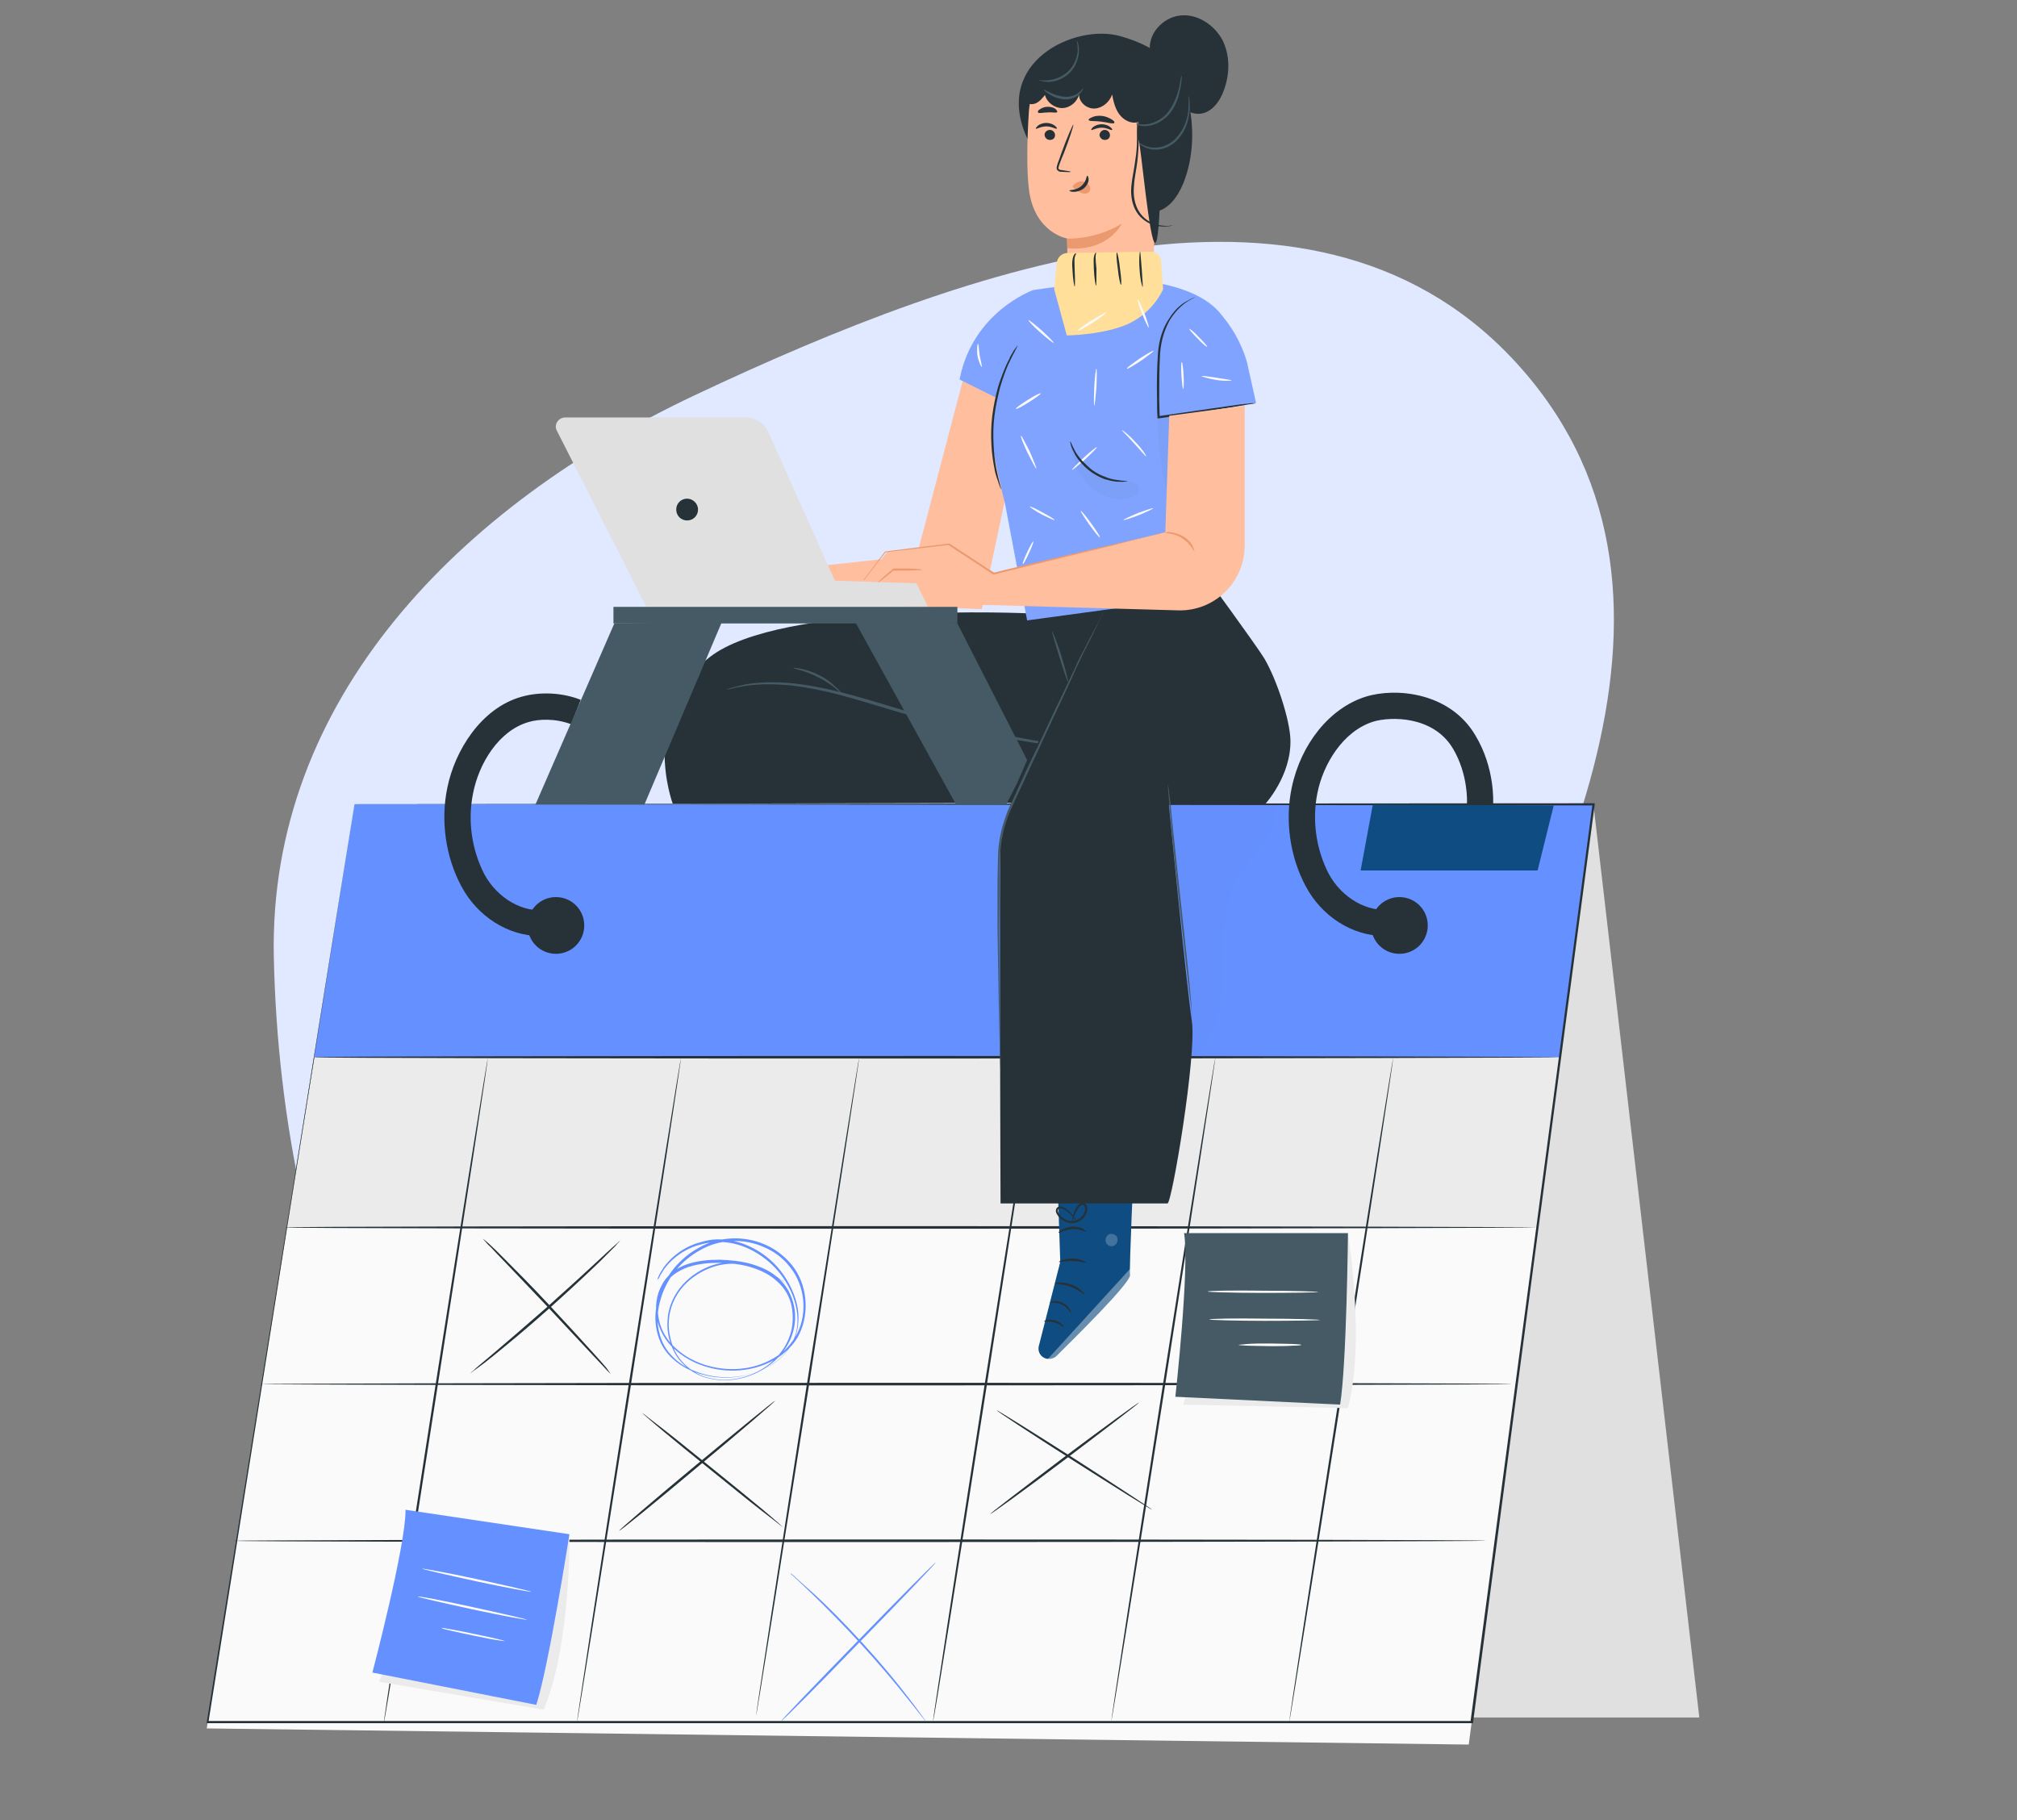 <svg width="400" height="361" viewBox="0 0 400 361" fill="none" xmlns="http://www.w3.org/2000/svg">
<rect x="0" y="0" width="400" height="361" fill="#808080" stroke="none"/>
<g clip-path="url(#clip0)">
<path fill-rule="evenodd" clip-rule="evenodd" d="M301.804 73.186C341.936 118.902 307.847 184.145 276.653 236.45C244.964 289.585 203.979 351.358 143.466 338.681C80.867 325.567 55.681 253.816 54.303 189.869C53.198 138.561 91.408 100.244 137.858 78.345C192.556 52.558 261.954 27.793 301.804 73.186Z" fill="#E0E9FF"/>
<g clip-path="url(#clip1)">
<path d="M291.961 340.633H337.001L315.994 159.482L291.961 340.633Z" fill="#E0E0E0"/>
<path d="M70.306 159.482L41 342.797L291.269 345.999L315.993 159.482H70.306Z" fill="#FAFAFA"/>
<path d="M304.841 243.436H56.906L62.266 209.682H309.336L304.841 243.436Z" fill="#EBEBEB"/>
<path d="M304.841 243.436H56.906L62.266 209.682H309.336L304.841 243.436ZM56.906 243.436H304.841L309.336 209.682H62.352L56.906 243.436Z" fill="#263238"/>
<path d="M70.305 159.482L62.266 209.682H309.336L315.992 159.482H70.305Z" fill="#6590FF"/>
<path d="M70.306 159.482C72.121 159.482 170.414 159.395 315.993 159.309H316.252V159.568C308.991 214.182 300.778 276.152 292.133 341.584V341.757H291.96C291.096 341.757 290.145 341.757 289.107 341.757C196.694 341.757 111.11 341.757 41.259 341.757H41V341.584C58.808 231.232 70.047 160.953 70.306 159.482C70.047 160.953 58.895 231.319 41.346 341.498L41.173 341.325C110.937 341.325 196.607 341.325 289.021 341.325C289.972 341.325 290.923 341.325 291.874 341.325L291.615 341.498C300.346 276.065 308.558 214.095 315.82 159.482L315.993 159.741C170.414 159.568 72.121 159.482 70.306 159.482Z" fill="#263238"/>
<path d="M309.336 209.682C309.336 209.768 254.009 209.941 185.801 209.941C117.593 209.941 62.266 209.855 62.266 209.682C62.266 209.508 117.593 209.422 185.801 209.422C254.009 209.422 309.336 209.595 309.336 209.682Z" fill="#263238"/>
<path d="M304.842 243.435C304.842 243.522 249.256 243.695 180.615 243.695C111.975 243.695 56.389 243.609 56.389 243.435C56.389 243.262 111.975 243.176 180.615 243.176C249.256 243.176 304.842 243.349 304.842 243.435Z" fill="#263238"/>
<path d="M299.826 274.508C299.826 274.594 244.24 274.767 175.6 274.767C106.959 274.767 51.373 274.594 51.373 274.508C51.373 274.421 106.959 274.248 175.6 274.248C244.153 274.248 299.826 274.335 299.826 274.508Z" fill="#263238"/>
<path d="M294.727 305.58C294.727 305.667 239.14 305.84 170.5 305.84C101.86 305.84 46.273 305.753 46.273 305.58C46.273 305.493 101.86 305.32 170.5 305.32C239.14 305.32 294.727 305.407 294.727 305.58Z" fill="#263238"/>
<path d="M76.099 341.757C76.012 341.757 80.508 312.157 86.213 275.719C91.919 239.282 96.674 209.681 96.76 209.768C96.847 209.768 92.351 239.368 86.646 275.806C81.026 312.157 76.272 341.757 76.099 341.757Z" fill="#263238"/>
<path d="M114.396 341.757C114.309 341.757 118.805 312.157 124.51 275.719C130.216 239.282 134.971 209.681 135.057 209.768C135.143 209.768 130.648 239.368 124.942 275.806C119.237 312.157 114.482 341.757 114.396 341.757Z" fill="#263238"/>
<path d="M149.925 340.372C149.839 340.372 154.334 311.031 159.953 274.939C165.659 238.848 170.327 209.594 170.413 209.594C170.5 209.594 166.004 238.848 160.385 275.026C154.68 311.204 150.012 340.458 149.925 340.372Z" fill="#263238"/>
<path d="M185.023 341.41C184.936 341.41 189.432 311.897 195.137 275.459C200.843 239.107 205.597 209.594 205.684 209.594C205.77 209.594 201.275 239.108 195.569 275.545C189.864 311.983 185.196 341.497 185.023 341.41Z" fill="#263238"/>
<path d="M220.38 341.41C220.294 341.41 224.789 311.897 230.495 275.459C236.2 239.107 240.955 209.594 241.041 209.594C241.128 209.594 236.632 239.108 230.927 275.545C225.221 311.983 220.467 341.497 220.38 341.41Z" fill="#263238"/>
<path d="M255.652 341.671C255.565 341.671 260.061 312.071 265.766 275.633C271.472 239.195 276.226 209.682 276.313 209.682C276.399 209.682 271.904 239.282 266.198 275.72C260.493 312.158 255.738 341.671 255.652 341.671Z" fill="#263238"/>
<g opacity="0.2">
<g opacity="0.2">
<path opacity="0.2" d="M233.436 212.019C237.672 210.115 240.351 205.7 241.475 201.2C242.599 196.699 242.426 191.939 242.599 187.265C242.772 182.591 243.291 177.831 245.711 173.763C247.094 171.426 249.083 169.436 250.639 167.185C252.195 164.935 253.319 162.165 252.8 159.482L226.174 159.656L233.436 212.019Z" fill="black"/>
</g>
</g>
<path d="M123.039 245.947C123.039 245.947 122.953 246.034 122.78 246.293C122.52 246.553 122.261 246.813 122.002 247.159C121.31 247.851 120.273 248.89 118.976 250.188C116.383 252.698 112.752 256.074 108.689 259.709C104.626 263.344 100.735 266.546 97.969 268.797C96.586 269.922 95.462 270.787 94.597 271.393C94.252 271.653 93.906 271.912 93.647 272.086C93.474 272.259 93.301 272.345 93.301 272.345C93.301 272.345 93.387 272.259 93.56 272.086C93.82 271.912 94.079 271.653 94.425 271.307C95.289 270.614 96.326 269.662 97.71 268.537C100.476 266.2 104.193 262.998 108.343 259.363C112.406 255.727 116.123 252.352 118.717 249.929C120.013 248.717 121.051 247.765 121.829 247.072C122.175 246.726 122.434 246.553 122.693 246.293C122.953 246.034 123.039 245.947 123.039 245.947Z" fill="#263238"/>
<path d="M121.138 272.518C121.138 272.518 120.706 272.172 120.101 271.48C119.409 270.701 118.458 269.749 117.421 268.623C115.087 266.113 111.974 262.825 108.517 259.103C105.059 255.468 101.86 252.092 99.526 249.669C98.402 248.544 97.538 247.505 96.76 246.813C96.154 246.12 95.809 245.774 95.809 245.688C95.809 245.688 96.241 246.034 96.932 246.64C97.624 247.245 98.575 248.197 99.785 249.409C102.119 251.746 105.404 255.035 108.862 258.757C112.32 262.478 115.432 265.854 117.68 268.364C118.804 269.575 119.668 270.614 120.274 271.306C120.792 272.085 121.138 272.518 121.138 272.518Z" fill="#263238"/>
<path d="M130.3 253.908C130.3 253.908 130.387 253.649 130.56 253.216C130.733 252.783 131.078 252.177 131.597 251.398C132.635 249.927 134.623 247.85 137.994 246.638C138.859 246.378 139.723 246.119 140.674 245.946C141.625 245.773 142.663 245.773 143.786 245.859C145.948 246.032 148.195 246.811 150.357 248.109C152.518 249.408 154.506 251.312 155.976 253.735C157.445 256.159 158.569 259.101 158.31 262.304C158.223 263.862 157.705 265.506 156.84 266.891C155.976 268.276 154.765 269.574 153.296 270.526C150.357 272.43 146.726 273.382 143.008 273.209C141.107 273.123 139.291 272.69 137.476 271.997C135.66 271.305 134.018 270.18 132.635 268.708C131.943 267.93 131.424 267.151 130.992 266.199C130.56 265.246 130.3 264.294 130.128 263.256C129.782 261.179 130.041 259.101 130.646 257.111C131.857 253.129 134.796 249.494 138.686 247.417C142.49 245.253 147.504 244.994 151.653 246.811C153.728 247.677 155.63 249.148 157.1 250.966C158.569 252.783 159.434 255.12 159.693 257.457C159.952 259.794 159.607 262.304 158.569 264.468C158.05 265.593 157.359 266.545 156.494 267.41C155.63 268.276 154.679 269.055 153.642 269.661C149.406 272.084 144.219 272.43 139.723 270.959C137.476 270.266 135.401 269.055 133.672 267.497C131.943 265.939 130.733 263.775 130.3 261.525C129.868 259.274 130.128 256.851 131.251 254.86C131.77 253.822 132.548 252.956 133.413 252.264C134.277 251.571 135.314 251.052 136.352 250.706C138.427 250.014 140.674 249.84 142.749 249.84C144.91 249.927 146.985 250.1 149.06 250.706C151.048 251.312 153.036 252.177 154.506 253.649C156.062 255.034 157.013 256.938 157.445 258.928C157.878 260.919 157.705 262.91 157.1 264.727C156.494 266.545 155.371 268.189 154.074 269.487C151.394 272.084 147.85 273.555 144.392 273.728C142.663 273.815 140.934 273.555 139.378 273.036C137.821 272.43 136.438 271.565 135.314 270.353C134.191 269.228 133.413 267.756 132.98 266.372C132.462 264.9 132.289 263.429 132.375 262.044C132.462 259.188 133.758 256.591 135.401 254.774C137.13 252.87 139.205 251.658 141.193 250.966C143.268 250.273 145.256 250.187 146.985 250.446C150.529 250.879 152.95 252.35 154.42 253.476C155.198 253.995 155.716 254.514 156.062 254.86C156.408 255.207 156.581 255.38 156.581 255.38C156.581 255.38 156.408 255.207 156.062 254.86C155.716 254.514 155.198 254.081 154.42 253.562C152.95 252.524 150.529 251.052 146.985 250.706C145.256 250.533 143.268 250.619 141.279 251.312C139.291 252.004 137.216 253.216 135.574 255.034C133.931 256.851 132.721 259.361 132.635 262.217C132.548 263.602 132.807 265.073 133.24 266.458C133.672 267.843 134.45 269.228 135.574 270.353C136.611 271.478 137.994 272.344 139.464 272.949C141.02 273.469 142.663 273.728 144.305 273.642C147.677 273.469 151.135 272.084 153.728 269.487C155.025 268.189 156.062 266.631 156.667 264.814C157.272 262.996 157.359 261.092 157.013 259.188C156.667 257.284 155.63 255.466 154.16 254.168C152.691 252.783 150.875 251.918 148.887 251.312C146.899 250.706 144.824 250.533 142.749 250.446C140.674 250.446 138.513 250.619 136.438 251.312C134.45 252.004 132.548 253.302 131.511 255.207C130.473 257.111 130.214 259.448 130.646 261.611C131.078 263.775 132.202 265.766 133.931 267.324C135.574 268.882 137.649 270.007 139.81 270.699C144.219 272.084 149.233 271.824 153.382 269.401C154.42 268.795 155.371 268.103 156.149 267.237C156.927 266.372 157.618 265.42 158.137 264.381C159.174 262.304 159.52 259.88 159.261 257.63C159.001 255.38 158.137 253.129 156.754 251.398C155.371 249.581 153.555 248.196 151.48 247.33C147.417 245.513 142.576 245.773 138.859 247.936C135.055 250.014 132.289 253.476 131.078 257.457C130.473 259.448 130.214 261.438 130.56 263.429C130.733 264.381 130.992 265.333 131.424 266.285C131.857 267.151 132.375 268.016 133.067 268.708C134.364 270.18 136.006 271.218 137.735 271.911C139.464 272.603 141.366 273.036 143.181 273.123C146.812 273.296 150.443 272.43 153.209 270.526C156.062 268.708 157.964 265.679 158.137 262.563C158.31 259.448 157.272 256.505 155.803 254.168C154.333 251.745 152.345 249.927 150.27 248.629C148.195 247.33 145.948 246.552 143.786 246.378C142.749 246.292 141.712 246.292 140.761 246.465C139.81 246.552 138.945 246.811 138.081 247.071C134.796 248.196 132.721 250.273 131.684 251.745C131.165 252.524 130.819 253.129 130.646 253.562C130.473 253.649 130.3 253.908 130.3 253.908Z" fill="#6590FF"/>
<path d="M153.729 277.798C153.815 277.884 146.986 283.77 138.427 290.867C129.869 298.051 122.867 303.763 122.78 303.59C122.694 303.503 129.523 297.618 138.082 290.521C146.64 283.424 153.642 277.711 153.729 277.798Z" fill="#263238"/>
<path d="M155.284 302.897C155.284 302.897 154.852 302.637 154.16 302.031C153.382 301.426 152.345 300.647 151.135 299.695C148.541 297.704 145.083 294.848 141.193 291.732C137.303 288.616 133.845 285.76 131.338 283.683C130.128 282.644 129.177 281.865 128.399 281.173C127.707 280.567 127.361 280.221 127.361 280.221C127.361 280.221 127.794 280.48 128.485 281.086C129.263 281.692 130.301 282.471 131.511 283.423C134.104 285.414 137.562 288.27 141.452 291.386C145.343 294.502 148.801 297.358 151.308 299.435C152.518 300.474 153.469 301.253 154.247 301.945C154.852 302.551 155.284 302.897 155.284 302.897Z" fill="#263238"/>
<path d="M225.914 278.144C226 278.23 219.43 283.25 211.304 289.395C203.178 295.54 196.435 300.387 196.348 300.301C196.262 300.214 202.832 295.194 210.958 289.049C219.171 282.904 225.827 278.057 225.914 278.144Z" fill="#263238"/>
<path d="M228.507 299.434C228.421 299.521 221.505 295.193 212.947 289.74C204.388 284.288 197.559 279.787 197.645 279.7C197.732 279.614 204.648 283.941 213.206 289.394C221.678 294.847 228.507 299.348 228.507 299.434Z" fill="#263238"/>
<path d="M154.852 341.412C154.766 341.326 161.595 334.142 170.067 325.487C178.539 316.745 185.542 309.735 185.628 309.821C185.715 309.908 178.885 317.091 170.413 325.746C161.941 334.575 154.939 341.499 154.852 341.412Z" fill="#6590FF"/>
<path d="M183.639 341.412C183.639 341.412 183.553 341.325 183.38 341.152C183.207 340.892 182.948 340.633 182.688 340.286C181.997 339.421 181.132 338.296 180.009 336.911C177.761 334.055 174.562 330.247 170.845 326.179C167.128 322.111 163.583 318.562 160.99 316.052C159.693 314.841 158.656 313.802 157.878 313.11C157.532 312.763 157.273 312.504 157.013 312.331C156.84 312.157 156.754 312.071 156.754 311.984C156.754 311.984 156.84 312.071 157.1 312.244C157.359 312.417 157.618 312.677 157.964 313.023C158.742 313.715 159.78 314.667 161.163 315.879C163.843 318.303 167.387 321.851 171.104 325.919C174.822 329.987 178.02 333.882 180.181 336.738C181.305 338.209 182.17 339.334 182.775 340.2C183.034 340.546 183.294 340.892 183.466 341.152C183.639 341.325 183.639 341.412 183.639 341.412Z" fill="#6590FF"/>
<path d="M112.925 305.061C112.925 305.061 113.184 326.353 107.824 339.076L75.147 333.536C75.147 333.536 85.002 313.37 82.322 302.205L112.925 305.061Z" fill="#EBEBEB"/>
<path d="M112.924 304.282C112.924 304.282 108.861 330.334 106.354 338.124L73.85 331.719C73.85 331.719 80.506 306.446 80.42 299.436L112.924 304.282Z" fill="#6590FF"/>
<path d="M83.705 311.119C83.705 311.206 88.546 312.331 94.511 313.629C100.563 314.927 105.404 315.793 105.404 315.706C105.404 315.62 100.563 314.495 94.598 313.196C88.633 311.898 83.705 311.033 83.705 311.119Z" fill="white"/>
<path d="M82.84 316.659C82.84 316.746 87.681 317.871 93.646 319.169C99.697 320.467 104.538 321.333 104.538 321.246C104.538 321.16 99.697 320.035 93.732 318.736C87.767 317.438 82.926 316.486 82.84 316.659Z" fill="white"/>
<path d="M87.596 322.89C87.596 322.977 88.287 323.15 89.411 323.41C90.535 323.669 92.091 324.015 93.82 324.362C95.549 324.708 97.105 325.054 98.229 325.227C99.353 325.4 100.044 325.487 100.044 325.487C100.044 325.4 99.353 325.227 98.229 324.967C97.105 324.708 95.549 324.362 93.82 324.015C92.091 323.669 90.535 323.323 89.411 323.15C88.374 322.977 87.682 322.804 87.596 322.89Z" fill="white"/>
<path d="M267.409 245.342C267.409 245.342 270.78 266.027 267.322 279.27L234.645 278.577C234.645 278.577 241.301 257.459 237.065 246.9L267.409 245.342Z" fill="#EBEBEB"/>
<path d="M267.322 244.562C267.322 244.562 267.062 270.614 265.765 278.577L233.088 277.019C233.088 277.019 235.941 251.4 234.817 244.562H267.322Z" fill="#455A64"/>
<path d="M239.484 256.16C239.484 256.247 244.412 256.42 250.463 256.42C256.515 256.42 261.442 256.333 261.442 256.247C261.442 256.16 256.515 255.987 250.463 255.987C244.412 255.901 239.484 255.987 239.484 256.16Z" fill="white"/>
<path d="M239.83 261.699C239.83 261.786 244.758 261.959 250.809 261.959C256.86 261.959 261.788 261.872 261.788 261.786C261.788 261.699 256.86 261.526 250.809 261.526C244.758 261.44 239.83 261.526 239.83 261.699Z" fill="white"/>
<path d="M245.623 266.719C245.623 266.805 246.315 266.805 247.438 266.892C248.562 266.892 250.118 266.978 251.847 266.978C253.576 266.978 255.132 266.978 256.256 266.892C257.38 266.892 258.072 266.805 258.072 266.719C258.072 266.632 257.38 266.632 256.256 266.546C255.132 266.546 253.576 266.459 251.847 266.459C250.118 266.459 248.562 266.459 247.438 266.546C246.401 266.632 245.623 266.719 245.623 266.719Z" fill="white"/>
<path d="M274.412 185.621C268.274 185.621 262.136 181.813 258.938 175.754C255.826 169.955 254.788 162.771 256.171 156.194C257.987 147.539 263.692 140.441 270.781 138.191C276.833 136.287 287.552 137.326 292.566 145.808C296.543 152.385 296.111 159.223 296.111 159.483C296.024 160.954 294.814 161.992 293.344 161.906C291.961 161.819 290.837 160.608 290.924 159.136C290.924 159.05 291.183 153.597 288.157 148.491C284.267 141.913 275.709 142.086 272.337 143.124C266.286 145.029 262.396 151.606 261.272 157.232C260.148 162.685 261.013 168.484 263.52 173.331C266.113 178.091 271.213 181.034 275.795 180.341C277.178 180.082 278.562 181.12 278.735 182.505C278.994 183.89 277.956 185.275 276.573 185.448C275.882 185.534 275.104 185.621 274.412 185.621Z" fill="#263238"/>
<path d="M106.961 185.62C100.823 185.62 94.685 181.812 91.487 175.753C88.374 169.954 87.337 162.771 88.72 156.193C90.19 148.923 95.377 140.441 103.417 138.19C107.047 137.152 111.456 137.325 115.174 138.796L113.272 143.643C110.073 142.431 106.788 142.604 104.8 143.21C98.835 144.941 94.945 151.519 93.821 157.318C92.697 162.771 93.561 168.57 96.068 173.416C98.662 178.177 103.762 181.119 108.344 180.427L109.122 185.534C108.431 185.534 107.652 185.62 106.961 185.62Z" fill="#263238"/>
<path d="M272.251 159.568L269.83 172.638H304.928L308.127 159.741L272.251 159.568Z" fill="#0F4C81"/>
<path d="M115.865 183.544C115.865 186.66 113.358 189.17 110.246 189.17C107.134 189.17 104.627 186.66 104.627 183.544C104.627 180.428 107.134 177.918 110.246 177.918C113.358 177.918 115.865 180.428 115.865 183.544Z" fill="#263238"/>
<path d="M283.143 183.544C283.143 186.66 280.636 189.17 277.523 189.17C274.411 189.17 271.904 186.66 271.904 183.544C271.904 180.428 274.411 177.918 277.523 177.918C280.636 177.918 283.143 180.428 283.143 183.544Z" fill="#263238"/>
<path d="M190.988 75.269L181.824 110.149L150.098 113.611V119.237L194.705 120.795L203.004 81.674L190.988 75.269Z" fill="#FFBE9D"/>
<path d="M204.388 121.661C204.388 121.661 154.853 119.324 140.761 130.316C126.67 141.394 133.413 159.397 133.413 159.397L213.119 159.224L220.121 118.805L204.388 121.661Z" fill="#263238"/>
<path d="M212.772 148.404C212.772 148.404 212.513 148.404 212.081 148.318C211.649 148.231 210.957 148.231 210.093 148.058C208.364 147.798 205.77 147.452 202.658 146.933C196.434 145.894 187.789 144.077 178.452 141.307C173.784 139.922 169.375 138.537 165.312 137.499C161.249 136.547 157.532 135.854 154.333 135.768C151.135 135.595 148.628 135.854 146.899 136.2C146.034 136.287 145.343 136.547 144.91 136.633C144.478 136.72 144.219 136.806 144.219 136.72C144.219 136.72 144.478 136.633 144.91 136.46C145.343 136.374 146.034 136.114 146.899 135.941C148.628 135.508 151.221 135.248 154.42 135.335C157.618 135.421 161.336 136.027 165.485 136.979C169.548 137.931 173.957 139.316 178.625 140.701C187.875 143.471 196.52 145.288 202.744 146.413C205.857 147.019 208.364 147.365 210.179 147.625C211.044 147.798 211.735 147.885 212.167 147.971C212.513 148.318 212.772 148.404 212.772 148.404Z" fill="#455A64"/>
<path d="M166.782 137.413C166.696 137.499 165.053 135.682 162.373 134.383C159.78 132.999 157.359 132.652 157.359 132.479C157.359 132.393 157.965 132.479 158.915 132.652C159.866 132.825 161.163 133.258 162.546 133.951C163.929 134.643 164.967 135.509 165.658 136.201C166.436 136.807 166.782 137.326 166.782 137.413Z" fill="#455A64"/>
<path d="M209.574 229.416L210.266 250.275L206.03 266.892C205.684 268.104 206.462 269.316 207.672 269.489C208.364 269.576 209.055 269.402 209.574 268.883C212.686 265.767 224.27 254.429 224.098 252.871C223.925 251.14 224.876 230.801 224.876 230.801L209.574 229.416Z" fill="#0F4C81"/>
<g opacity="0.6">
<path opacity="0.6" d="M207.758 269.575L224.183 251.572V252.438C224.183 253.217 223.924 253.909 223.405 254.515C222.108 256.073 218.391 260.314 209.66 268.969C209.141 269.488 208.449 269.661 207.758 269.575Z" fill="white"/>
</g>
<g opacity="0.6">
<g opacity="0.6">
<path opacity="0.6" d="M219.776 244.909C219.257 245.255 219.084 246.034 219.43 246.64C219.776 247.16 220.554 247.333 221.072 246.987C221.591 246.64 221.85 245.688 221.418 245.169C220.986 244.65 220.035 244.563 219.603 244.996" fill="white"/>
</g>
</g>
<path d="M212.427 260.401C212.341 260.488 211.822 259.363 210.612 258.757C209.402 258.151 208.278 258.411 208.191 258.324C208.191 258.238 208.451 258.151 208.883 258.064C209.402 257.978 210.093 258.064 210.785 258.411C211.476 258.757 211.995 259.276 212.168 259.709C212.427 260.055 212.427 260.401 212.427 260.401Z" fill="#263238"/>
<path d="M210.958 263.171C210.871 263.257 210.18 262.565 209.142 262.305C208.105 261.959 207.154 262.219 207.068 262.046C206.981 261.959 208.018 261.526 209.229 261.873C210.439 262.219 211.044 263.171 210.958 263.171Z" fill="#263238"/>
<path d="M215.107 256.767C215.021 256.854 213.983 255.815 212.341 255.209C210.698 254.603 209.229 254.69 209.229 254.517C209.229 254.43 210.698 254.084 212.514 254.776C214.329 255.469 215.28 256.767 215.107 256.767Z" fill="#263238"/>
<path d="M215.453 250.447C215.366 250.534 214.242 250.101 212.773 250.101C211.303 250.015 210.093 250.448 210.006 250.274C209.92 250.188 211.13 249.582 212.773 249.582C214.415 249.669 215.539 250.361 215.453 250.447Z" fill="#263238"/>
<path d="M215.453 244.302C215.366 244.389 214.242 243.696 212.686 243.783C211.13 243.87 210.006 244.648 209.92 244.475C209.92 244.389 210.093 244.129 210.612 243.87C211.044 243.61 211.822 243.35 212.686 243.264C213.551 243.264 214.329 243.437 214.761 243.696C215.193 244.043 215.453 244.302 215.453 244.302Z" fill="#263238"/>
<path d="M212.685 242.658C212.685 242.658 212.599 242.398 212.685 241.879C212.685 241.36 212.858 240.667 213.291 239.802C213.55 239.456 213.723 238.936 214.328 238.59C214.587 238.417 215.02 238.503 215.279 238.763C215.538 239.023 215.625 239.369 215.625 239.715C215.625 241.013 214.501 242.312 213.031 242.571C211.562 242.744 210.178 241.879 209.573 240.754C209.4 240.494 209.314 240.061 209.487 239.715C209.66 239.369 210.092 239.196 210.351 239.282C210.956 239.369 211.389 239.715 211.734 239.975C212.426 240.581 212.945 241.187 213.204 241.619C213.463 242.052 213.55 242.312 213.55 242.312C213.463 242.398 213.031 241.273 211.562 240.235C211.216 239.975 210.784 239.715 210.351 239.629C210.092 239.629 209.919 239.715 209.833 239.888C209.746 240.061 209.833 240.321 209.919 240.581C210.438 241.533 211.648 242.312 212.945 242.139C214.155 241.966 215.192 240.84 215.192 239.802C215.192 239.542 215.106 239.282 215.02 239.109C214.847 238.936 214.674 238.936 214.501 239.023C214.069 239.196 213.809 239.629 213.636 239.975C212.599 241.533 212.772 242.744 212.685 242.658Z" fill="#263238"/>
<path d="M220.12 118.804C220.12 118.804 198.681 159.31 198.422 166.407C198.163 173.418 198.422 238.677 198.422 238.677H231.532C232.396 238.677 237.324 209.336 236.373 202.585C235.335 195.834 231.791 159.483 231.791 159.483H250.896C250.896 159.483 256.083 153.857 255.91 146.76C255.824 142.865 253.23 134.816 250.723 130.575C249.081 127.892 238.621 113.611 238.621 113.611L220.12 118.804Z" fill="#263238"/>
<path d="M218.739 121.574C218.739 121.574 218.739 121.661 218.652 121.834C218.566 122.007 218.48 122.267 218.307 122.526C218.047 123.132 217.615 123.998 217.096 125.036C216.578 126.161 215.886 127.46 215.108 129.018C214.676 129.797 214.33 130.662 213.898 131.528C213.466 132.393 213.033 133.345 212.601 134.384C210.786 138.365 208.538 143.039 206.117 148.318C204.907 150.915 203.61 153.684 202.314 156.541C201.622 157.925 201.017 159.397 200.325 160.868C199.72 162.34 199.202 163.897 198.856 165.542C198.51 167.186 198.337 168.744 198.337 170.389C198.251 172.033 198.251 173.591 198.251 175.149C198.251 178.265 198.164 181.294 198.164 184.237C198.164 190.036 198.251 195.229 198.251 199.556C198.337 203.884 198.337 207.432 198.424 209.942C198.424 211.154 198.424 212.106 198.424 212.799C198.424 213.058 198.424 213.318 198.424 213.491C198.424 213.664 198.424 213.751 198.424 213.751C198.424 213.751 198.424 213.664 198.424 213.491C198.424 213.318 198.424 213.058 198.424 212.799C198.424 212.106 198.337 211.154 198.337 209.942C198.251 207.519 198.164 203.97 198.078 199.556C197.991 195.142 197.905 189.949 197.818 184.237C197.818 181.381 197.818 178.351 197.818 175.149C197.818 173.591 197.905 171.947 197.905 170.389C197.905 168.744 198.078 167.1 198.424 165.455C198.769 163.811 199.288 162.253 199.893 160.695C200.585 159.224 201.276 157.752 201.881 156.368C203.178 153.511 204.475 150.742 205.772 148.145C208.192 142.952 210.44 138.192 212.342 134.297C212.774 133.345 213.293 132.393 213.638 131.441C214.071 130.575 214.503 129.71 214.935 128.931C215.713 127.373 216.405 126.075 217.01 124.95C217.615 123.911 218.047 123.046 218.307 122.44C218.48 122.18 218.566 122.007 218.652 121.834C218.652 121.574 218.739 121.574 218.739 121.574Z" fill="#455A64"/>
<path d="M211.823 135.335C211.737 135.335 210.959 133.085 210.094 130.315C209.23 127.459 208.538 125.209 208.624 125.209C208.711 125.209 209.662 127.373 210.526 130.229C211.391 132.999 211.91 135.335 211.823 135.335Z" fill="#455A64"/>
<path d="M236.46 201.287C236.46 201.287 236.374 201.114 236.374 200.854C236.287 200.508 236.287 200.075 236.201 199.556C236.028 198.344 235.855 196.699 235.596 194.622C235.164 190.468 234.472 184.755 233.78 178.437C233.089 172.119 232.484 166.407 232.138 162.252C231.965 160.262 231.792 158.531 231.706 157.319C231.706 156.8 231.619 156.367 231.619 156.021C231.619 155.674 231.619 155.588 231.619 155.588C231.619 155.588 231.706 155.761 231.706 156.021C231.792 156.367 231.792 156.8 231.878 157.319C232.051 158.531 232.224 160.175 232.397 162.252C232.829 166.407 233.435 172.119 234.126 178.437C234.818 184.755 235.423 190.381 235.855 194.622C236.028 196.613 236.201 198.344 236.287 199.556C236.287 200.075 236.374 200.508 236.374 200.854C236.46 201.114 236.46 201.287 236.46 201.287Z" fill="#455A64"/>
<path d="M228.075 10.27C227.557 6.808 230.496 3.519 233.954 3.087C237.412 2.654 240.783 4.904 242.426 7.933C243.982 11.049 243.895 14.771 242.685 17.973C241.907 20.137 240.265 22.387 237.93 22.561C235.683 22.734 233.867 20.916 232.311 19.358" fill="#263238"/>
<path d="M203.697 27.408C196.781 12.262 213.206 4.645 222.11 7.155C230.496 9.492 234.127 13.733 235.51 19.359C236.893 24.985 236.807 31.043 234.645 36.409C233.522 39.092 231.62 41.776 228.767 42.035" fill="#263238"/>
<path d="M227.557 15.55C229.026 15.723 230.15 16.935 230.15 18.492L228.508 57.094C228.421 61.681 221.765 64.191 216.923 64.105C211.996 64.018 211.823 61.595 211.737 57.267C211.65 49.997 211.65 47.314 211.65 47.314C211.65 47.314 205.426 46.275 204.129 38.139C203.524 34.072 203.697 27.494 204.043 22.041C204.388 17.194 207.587 11.222 212.428 11.655L227.557 15.55Z" fill="#FFBE9D"/>
<path d="M207.156 26.714C207.156 27.233 207.588 27.752 208.194 27.752C208.799 27.752 209.231 27.406 209.231 26.8C209.231 26.281 208.799 25.762 208.194 25.762C207.675 25.762 207.156 26.195 207.156 26.714Z" fill="#263238"/>
<path d="M205.426 25.502C205.513 25.675 206.377 25.069 207.501 25.069C208.625 25.069 209.403 25.675 209.576 25.502C209.662 25.416 209.489 25.156 209.144 24.896C208.798 24.637 208.193 24.377 207.501 24.377C206.81 24.377 206.204 24.637 205.859 24.896C205.513 25.242 205.34 25.502 205.426 25.502Z" fill="#263238"/>
<path d="M218.047 26.714C218.047 27.233 218.479 27.752 219.084 27.752C219.689 27.752 220.122 27.406 220.122 26.8C220.122 26.281 219.689 25.762 219.084 25.762C218.566 25.762 218.133 26.195 218.047 26.714Z" fill="#263238"/>
<path d="M216.404 25.762C216.491 25.935 217.355 25.329 218.479 25.329C219.603 25.329 220.381 25.935 220.554 25.762C220.64 25.675 220.467 25.416 220.122 25.156C219.776 24.896 219.171 24.637 218.479 24.637C217.787 24.637 217.182 24.896 216.837 25.156C216.491 25.416 216.404 25.675 216.404 25.762Z" fill="#263238"/>
<path d="M212.343 34.072C212.343 33.986 211.651 33.899 210.527 33.726C210.268 33.726 210.009 33.639 209.922 33.466C209.836 33.293 210.009 32.947 210.095 32.601C210.354 31.909 210.614 31.216 210.959 30.437C212.17 27.321 212.948 24.811 212.861 24.725C212.775 24.638 211.651 27.148 210.527 30.264C210.268 31.043 210.009 31.735 209.749 32.428C209.663 32.774 209.49 33.12 209.576 33.553C209.663 33.726 209.836 33.899 210.009 33.986C210.181 34.072 210.354 34.072 210.527 34.072C211.651 34.159 212.343 34.159 212.343 34.072Z" fill="#263238"/>
<path d="M211.564 47.314C211.564 47.314 217.011 47.66 222.457 44.371C222.457 44.371 219.777 49.997 211.651 49.218L211.564 47.314Z" fill="#EB996E"/>
<path d="M212.86 36.755C213.292 36.236 213.984 35.89 214.675 35.976C215.194 36.063 215.626 36.236 215.972 36.669C216.232 37.101 216.318 37.621 216.059 37.967C215.799 38.4 215.108 38.486 214.589 38.313C214.07 38.14 213.552 37.794 213.119 37.447C213.033 37.361 212.86 37.274 212.774 37.101C212.687 37.101 212.687 36.928 212.86 36.755Z" fill="#EB996E"/>
<path d="M215.626 34.852C215.454 34.852 215.454 36.063 214.416 36.929C213.379 37.794 212.082 37.621 212.082 37.794C212.082 37.881 212.341 38.054 212.947 38.054C213.465 38.054 214.243 37.881 214.935 37.361C215.54 36.842 215.886 36.15 215.886 35.63C215.886 35.111 215.713 34.852 215.626 34.852Z" fill="#263238"/>
<path d="M215.887 23.772C215.973 24.119 217.097 23.945 218.394 24.119C219.69 24.292 220.814 24.638 220.987 24.378C221.074 24.205 220.901 23.945 220.468 23.686C220.036 23.426 219.345 23.08 218.567 22.993C217.789 22.907 217.097 22.993 216.578 23.253C216.146 23.426 215.887 23.599 215.887 23.772Z" fill="#263238"/>
<path d="M205.857 22.301C206.03 22.561 206.808 22.301 207.759 22.301C208.71 22.214 209.488 22.474 209.661 22.214C209.748 22.128 209.575 21.868 209.315 21.608C208.97 21.349 208.451 21.176 207.759 21.176C207.154 21.176 206.549 21.435 206.203 21.695C205.857 21.868 205.771 22.128 205.857 22.301Z" fill="#263238"/>
<path d="M216.404 9.058C213.465 9.145 211.217 10.097 208.623 11.482C206.03 12.867 203.869 15.29 203.091 18.146C202.918 18.752 202.831 19.444 203.177 19.964C203.609 20.656 204.647 20.829 205.425 20.483C206.203 20.137 206.722 19.444 207.24 18.838C207.586 20.31 209.142 21.435 210.612 21.435C212.168 21.435 213.637 20.223 213.983 18.752C213.983 20.31 215.539 21.608 217.095 21.522C218.651 21.435 220.035 20.223 220.553 18.752C220.813 20.137 221.159 21.608 222.023 22.733C222.887 23.858 224.357 24.637 225.74 24.205C225.567 25.416 225.394 26.715 225.827 27.84C226.259 28.965 227.988 48.525 229.112 48.179C230.236 47.833 230.236 27.84 230.495 26.715C231.014 24.464 231.446 22.214 231.359 19.877C231.273 17.54 230.668 15.29 229.285 13.472C227.815 11.568 225.654 10.443 223.32 9.837C220.813 9.058 218.479 8.972 216.058 9.058" fill="#263238"/>
<path d="M232.657 44.63C232.657 44.63 232.57 44.717 232.397 44.717C232.224 44.803 231.965 44.89 231.619 44.89C230.928 44.976 229.89 44.976 228.767 44.63C227.643 44.284 226.26 43.419 225.395 42.034C224.531 40.649 224.185 38.831 224.358 36.927C224.531 35.11 224.963 33.379 225.136 31.821C225.395 30.263 225.481 28.878 225.481 27.666C225.481 26.455 225.481 25.503 225.481 24.81C225.481 24.118 225.481 23.771 225.481 23.771C225.481 23.771 225.568 24.118 225.654 24.81C225.741 25.503 225.827 26.455 225.827 27.666C225.827 28.878 225.741 30.263 225.568 31.907C225.395 33.465 224.963 35.196 224.876 37.014C224.703 38.831 225.049 40.562 225.827 41.861C226.605 43.159 227.816 44.024 228.939 44.37C230.063 44.803 231.014 44.803 231.706 44.803C232.311 44.717 232.657 44.63 232.657 44.63Z" fill="#263238"/>
<path d="M213.551 8.02C213.551 8.02 213.983 8.712 213.983 9.924C213.983 11.135 213.551 12.953 212.254 14.338C210.871 15.723 209.142 16.242 207.932 16.242C206.722 16.242 205.944 15.896 206.03 15.896C206.03 15.809 206.808 16.069 207.932 15.896C209.056 15.809 210.698 15.29 211.995 13.992C213.205 12.693 213.724 11.049 213.724 9.837C213.724 8.712 213.465 8.02 213.551 8.02Z" fill="#455A64"/>
<path d="M214.763 17.541C214.849 17.541 214.676 18.06 214.071 18.666C213.466 19.272 212.342 19.791 211.045 19.705C209.749 19.618 208.711 19.099 208.02 18.666C207.328 18.233 206.982 17.887 206.982 17.801C206.982 17.714 207.501 17.974 208.193 18.32C208.884 18.666 209.922 19.099 211.132 19.186C212.342 19.272 213.38 18.839 213.985 18.32C214.503 17.974 214.676 17.541 214.763 17.541Z" fill="#455A64"/>
<path d="M234.299 15.031C234.386 15.031 234.386 15.897 234.126 17.282C233.867 18.666 233.435 20.57 232.138 22.302C230.841 24.032 228.853 24.898 227.47 24.985C226.778 25.071 226.173 24.985 225.827 24.811C225.481 24.725 225.309 24.552 225.309 24.552C225.309 24.465 226.173 24.811 227.47 24.638C228.767 24.465 230.582 23.686 231.792 22.042C233.002 20.397 233.521 18.58 233.867 17.282C234.126 15.897 234.213 15.031 234.299 15.031Z" fill="#455A64"/>
<path d="M235.77 19.012C235.77 19.012 235.856 19.271 235.856 19.704C235.943 20.137 235.943 20.829 235.943 21.608C235.856 23.166 235.424 25.503 233.781 27.407C233.003 28.359 231.966 29.052 230.929 29.398C229.891 29.744 228.854 29.744 228.076 29.571C227.298 29.398 226.693 29.052 226.347 28.792C226.001 28.532 225.828 28.359 225.828 28.273C225.915 28.186 226.606 28.965 228.162 29.225C228.94 29.311 229.891 29.311 230.842 28.965C231.793 28.619 232.744 28.013 233.522 27.061C235.078 25.243 235.597 23.08 235.683 21.522C235.77 19.964 235.683 19.012 235.77 19.012Z" fill="#455A64"/>
<path d="M121.829 123.651L106.182 159.569H127.794L143.182 123.305L121.829 123.651Z" fill="#455A64"/>
<path d="M110.418 85.395L128.14 120.275H183.986L181.738 115.688L165.572 115.169L152.432 85.828C151.654 84.01 149.838 82.799 147.764 82.799H111.974C110.677 82.885 109.813 84.27 110.418 85.395Z" fill="#E0E0E0"/>
<path d="M138.428 101.06C138.428 102.272 137.477 103.224 136.267 103.224C135.056 103.224 134.105 102.272 134.105 101.06C134.105 99.849 135.056 98.897 136.267 98.897C137.391 98.897 138.428 99.849 138.428 101.06Z" fill="#263238"/>
<path d="M189.864 120.361H121.656V123.65H189.864V120.361Z" fill="#455A64"/>
<path d="M168.857 122.006L189.605 159.569H199.547L201.708 155.328L203.696 150.741L189.864 123.65L168.857 122.006Z" fill="#455A64"/>
<path d="M204.907 57.527C204.907 57.527 192.89 61.768 190.297 75.27L203.005 81.588L204.907 57.527Z" fill="#80A3FF"/>
<path d="M204.906 57.526C204.906 57.526 196.434 76.48 196.78 86.78C196.866 90.415 199.287 99.763 199.287 99.763L203.696 123.045C203.696 123.045 237.238 118.457 238.016 118.457C238.794 118.457 236.892 99.416 236.892 99.416L242.338 62.719C242.338 62.719 239.831 57.699 228.506 55.968C221.677 54.929 204.906 57.526 204.906 57.526Z" fill="#80A3FF"/>
<path d="M201.795 68.518C201.882 68.604 201.017 69.989 199.893 72.412C199.375 73.624 198.856 75.095 198.337 76.826C197.905 78.558 197.473 80.375 197.213 82.452C196.954 84.443 196.954 86.434 197.041 88.165C197.127 89.896 197.3 91.454 197.559 92.838C198.078 95.435 198.597 96.993 198.51 97.079C198.51 97.079 198.337 96.733 198.078 95.954C197.992 95.608 197.819 95.175 197.646 94.656C197.473 94.137 197.3 93.531 197.213 92.925C196.954 91.627 196.695 89.982 196.608 88.251C196.522 86.434 196.522 84.529 196.781 82.452C197.041 80.375 197.473 78.471 197.905 76.826C198.424 75.095 199.029 73.624 199.548 72.412C199.807 71.806 200.153 71.287 200.326 70.768C200.585 70.335 200.844 69.902 201.017 69.556C201.536 68.864 201.795 68.518 201.795 68.518Z" fill="#263238"/>
<path d="M209.057 57.353L209.575 52.16C209.662 51.035 210.613 50.17 211.737 50.17L228.248 49.91C229.286 49.91 230.15 50.689 230.237 51.728L230.669 57.353C230.669 57.353 228.853 61.768 224.012 64.105C219.171 66.441 211.564 66.528 211.564 66.528L209.057 57.353Z" fill="#FFDF99"/>
<path d="M213.379 50.256C213.466 50.343 213.206 50.602 213.12 51.122C213.033 51.728 213.12 52.507 213.12 53.459C213.206 55.276 213.206 56.834 213.12 56.834C213.033 56.834 212.774 55.363 212.688 53.545C212.601 52.593 212.601 51.728 212.774 51.122C212.947 50.429 213.293 50.17 213.379 50.256Z" fill="#263238"/>
<path d="M217.355 56.662C217.269 56.662 217.01 55.191 216.923 53.373C216.923 52.507 216.837 51.642 216.923 51.036C217.01 50.43 217.269 50.084 217.355 50.084C217.442 50.084 217.269 50.43 217.269 51.036C217.269 51.642 217.355 52.421 217.442 53.286C217.442 55.191 217.442 56.662 217.355 56.662Z" fill="#263238"/>
<path d="M222.282 56.489C222.196 56.489 221.85 55.104 221.677 53.286C221.418 51.555 221.331 50.084 221.504 50.084C221.59 50.084 221.936 51.469 222.109 53.286C222.369 55.104 222.455 56.489 222.282 56.489Z" fill="#263238"/>
<path d="M226.605 56.921C226.518 56.921 226.086 55.363 226 53.459C225.827 51.468 226 49.91 226.086 49.91C226.173 49.91 226.259 51.468 226.432 53.459C226.518 55.276 226.691 56.834 226.605 56.921Z" fill="#263238"/>
<g opacity="0.3">
<g opacity="0.3">
<path opacity="0.3" d="M229.889 76.654C229.198 82.453 229.63 92.493 231.705 98.032L241.387 82.02L229.889 76.654Z" fill="black"/>
</g>
</g>
<path d="M241.389 61.508C244.155 64.451 246.143 67.913 247.267 71.721L249.083 79.856L230.064 82.799C230.064 82.799 228.421 78.299 229.372 72.153C230.237 66.095 241.389 61.508 241.389 61.508Z" fill="#80A3FF"/>
<path d="M249.082 79.944C249.082 79.944 248.995 80.031 248.736 80.031C248.476 80.117 248.044 80.117 247.612 80.204C246.575 80.377 245.191 80.636 243.549 80.896C240.004 81.415 235.25 82.194 229.804 82.973H229.544V82.713C229.458 81.588 229.458 80.377 229.458 79.165C229.371 75.963 229.458 72.933 229.631 70.164C229.804 67.394 230.668 64.884 231.878 63.153C233.002 61.336 234.385 60.21 235.423 59.691C235.941 59.431 236.374 59.172 236.633 59.085C236.892 58.999 237.065 58.912 237.065 58.912C237.065 58.999 236.46 59.172 235.509 59.778C234.558 60.383 233.261 61.509 232.138 63.24C231.1 64.971 230.236 67.394 230.063 70.164C229.89 72.933 229.89 75.963 229.89 79.165C229.89 80.377 229.976 81.588 229.976 82.713L229.717 82.54C235.163 81.761 240.004 81.069 243.549 80.55C245.278 80.29 246.575 80.117 247.612 80.031C248.044 79.944 248.39 79.944 248.736 79.944C248.995 79.944 249.082 79.944 249.082 79.944Z" fill="#263238"/>
<path d="M208.97 67.998C208.884 68.085 207.673 67.133 206.29 65.921C204.907 64.709 203.87 63.584 203.956 63.498C204.043 63.411 205.253 64.363 206.636 65.575C207.933 66.787 209.057 67.912 208.97 67.998Z" fill="#FAFAFA"/>
<path d="M206.376 78.039C206.462 78.126 205.425 78.905 204.042 79.77C202.659 80.636 201.535 81.242 201.448 81.069C201.362 80.982 202.399 80.203 203.782 79.338C205.166 78.472 206.289 77.866 206.376 78.039Z" fill="#FAFAFA"/>
<path d="M217.01 80.462C216.924 80.462 216.924 78.817 217.01 76.74C217.097 74.663 217.356 73.018 217.442 73.105C217.529 73.105 217.529 74.749 217.442 76.826C217.27 78.817 217.097 80.462 217.01 80.462Z" fill="#FAFAFA"/>
<path d="M227.296 90.503C227.21 90.59 226.172 89.291 224.876 87.907C223.579 86.435 222.455 85.397 222.455 85.31C222.542 85.224 223.838 86.176 225.135 87.647C226.518 89.032 227.383 90.417 227.296 90.503Z" fill="#FAFAFA"/>
<path d="M228.766 69.558C228.853 69.645 227.729 70.51 226.259 71.549C224.79 72.501 223.579 73.28 223.493 73.107C223.407 72.934 224.53 72.155 226 71.116C227.47 70.164 228.68 69.472 228.766 69.558Z" fill="#FAFAFA"/>
<path d="M219.429 61.94C219.516 62.027 218.305 62.979 216.663 64.017C215.107 65.056 213.724 65.748 213.637 65.662C213.551 65.575 214.761 64.623 216.404 63.585C218.046 62.633 219.343 61.854 219.429 61.94Z" fill="#FAFAFA"/>
<path d="M227.815 64.969C227.728 65.056 227.123 63.757 226.518 62.286C225.913 60.728 225.481 59.43 225.654 59.43C225.74 59.343 226.345 60.642 226.95 62.113C227.555 63.671 227.901 64.969 227.815 64.969Z" fill="#FAFAFA"/>
<path d="M239.401 68.778C239.314 68.865 238.45 68.173 237.499 67.134C236.548 66.182 235.77 65.317 235.856 65.23C235.943 65.143 236.807 65.836 237.758 66.874C238.709 67.826 239.487 68.692 239.401 68.778Z" fill="#FAFAFA"/>
<path d="M234.645 77.173C234.558 77.173 234.385 75.961 234.299 74.49C234.213 73.018 234.213 71.807 234.385 71.807C234.472 71.807 234.645 73.018 234.731 74.49C234.818 76.048 234.731 77.173 234.645 77.173Z" fill="#FAFAFA"/>
<path d="M244.24 75.443C244.24 75.529 242.857 75.616 241.215 75.356C239.572 75.097 238.275 74.664 238.275 74.577C238.275 74.491 239.659 74.664 241.301 74.923C242.857 75.183 244.24 75.356 244.24 75.443Z" fill="#FAFAFA"/>
<path d="M205.512 92.927C205.426 93.013 204.648 91.542 203.783 89.811C202.919 87.993 202.314 86.522 202.487 86.435C202.573 86.349 203.351 87.82 204.216 89.551C204.994 91.369 205.599 92.84 205.512 92.927Z" fill="#FAFAFA"/>
<path d="M218.133 106.601C218.046 106.687 217.095 105.562 216.058 104.091C215.02 102.619 214.242 101.408 214.329 101.321C214.415 101.235 215.366 102.36 216.404 103.831C217.441 105.216 218.219 106.514 218.133 106.601Z" fill="#FAFAFA"/>
<path d="M228.679 100.802C228.766 100.889 227.469 101.494 225.827 102.187C224.184 102.793 222.801 103.225 222.801 103.139C222.715 103.052 224.011 102.446 225.654 101.754C227.296 101.148 228.679 100.715 228.679 100.802Z" fill="#FAFAFA"/>
<path d="M202.832 111.881C202.745 111.795 203.091 110.756 203.696 109.544C204.301 108.246 204.82 107.294 204.906 107.38C204.993 107.467 204.647 108.506 204.042 109.717C203.523 110.929 202.918 111.968 202.832 111.881Z" fill="#FAFAFA"/>
<path d="M194.706 72.759C194.62 72.846 194.101 71.894 193.842 70.509C193.669 69.21 193.842 68.172 193.928 68.172C194.101 68.172 194.101 69.21 194.274 70.422C194.533 71.72 194.792 72.759 194.706 72.759Z" fill="#FAFAFA"/>
<path d="M209.144 103.14C209.057 103.226 207.933 102.707 206.55 102.015C205.167 101.236 204.13 100.543 204.216 100.457C204.302 100.37 205.426 100.889 206.809 101.668C208.106 102.361 209.23 103.053 209.144 103.14Z" fill="#FAFAFA"/>
<path d="M217.528 88.685C217.615 88.772 216.577 89.81 215.194 91.109C213.811 92.32 212.687 93.272 212.601 93.186C212.514 93.099 213.552 92.061 214.935 90.762C216.232 89.551 217.442 88.599 217.528 88.685Z" fill="#FAFAFA"/>
<g opacity="0.3">
<g opacity="0.3">
<path opacity="0.3" d="M212.342 88.426C212.86 91.368 213.984 94.398 216.232 96.475C218.393 98.552 221.765 99.677 224.531 98.552C225.136 98.293 225.741 97.946 225.914 97.341C226.087 96.648 225.482 95.956 224.79 95.609C224.099 95.35 223.321 95.35 222.629 95.263C218.48 95.004 214.503 92.494 212.515 88.772" fill="black"/>
</g>
</g>
<path d="M223.579 95.437C223.579 95.437 223.406 95.523 222.974 95.523C222.628 95.61 222.023 95.523 221.332 95.523C220.64 95.437 219.862 95.264 218.998 95.004C218.133 94.658 217.269 94.225 216.404 93.619C215.54 93.013 214.848 92.321 214.243 91.628C213.638 90.936 213.205 90.244 212.946 89.638C212.6 89.032 212.427 88.513 212.341 88.166C212.255 87.82 212.168 87.561 212.255 87.561C212.341 87.561 212.6 88.34 213.205 89.465C213.551 90.07 213.984 90.676 214.589 91.369C215.194 91.975 215.885 92.667 216.663 93.273C217.528 93.879 218.392 94.311 219.17 94.571C219.948 94.917 220.727 95.09 221.418 95.177C222.801 95.437 223.579 95.35 223.579 95.437Z" fill="#263238"/>
<path d="M176.032 109.371L188.567 107.899L197.385 113.698L231.1 105.563L231.878 82.454L246.834 80.463V108.505C246.661 115.602 240.782 121.228 233.694 121.055L184.245 119.67L182.17 115.429L171.537 115.083L176.032 109.371Z" fill="#FFBE9D"/>
<path d="M230.668 105.562C230.668 105.562 230.495 105.649 230.063 105.736C229.631 105.822 229.026 105.995 228.247 106.255C226.605 106.688 224.271 107.207 221.504 107.986C215.712 109.371 207.846 111.275 199.114 113.439C198.423 113.612 197.731 113.785 197.04 113.958H196.953L196.867 113.871C193.754 111.794 190.815 109.89 188.049 108.072H188.135C183.208 108.678 178.885 109.111 175.6 109.544L175.687 109.457C174.304 111.275 173.18 112.66 172.402 113.698C172.056 114.131 171.71 114.564 171.537 114.823C171.364 115.083 171.191 115.17 171.191 115.17C171.191 115.17 171.278 114.997 171.451 114.737C171.624 114.477 171.969 114.044 172.315 113.612C173.093 112.573 174.131 111.188 175.514 109.371H175.6C178.885 108.938 183.208 108.419 188.135 107.813H188.222H188.308C191.075 109.63 194.014 111.534 197.126 113.612H196.953C197.645 113.439 198.336 113.266 199.028 113.092C207.759 111.015 215.626 109.111 221.418 107.813C224.271 107.12 226.605 106.601 228.247 106.255C229.026 106.082 229.631 105.909 230.063 105.822C230.409 105.563 230.668 105.562 230.668 105.562Z" fill="#EB996E"/>
<path d="M182.862 113.006C182.862 113.092 180.701 113.179 178.021 113.179C177.675 113.179 177.416 113.179 177.157 113.179L177.243 113.092C175.514 114.564 174.131 115.602 174.131 115.516C174.045 115.429 175.341 114.304 177.07 112.833L177.157 112.746H177.243C177.503 112.746 177.848 112.746 178.108 112.746C180.701 112.746 182.862 112.833 182.862 113.006Z" fill="#EB996E"/>
<path d="M236.892 109.371C236.805 109.458 236.114 107.814 234.471 106.775C232.829 105.65 231.1 105.823 231.1 105.65C231.1 105.563 231.532 105.477 232.223 105.563C232.915 105.65 233.866 105.909 234.73 106.429C235.595 106.948 236.287 107.727 236.546 108.333C236.805 108.939 236.892 109.285 236.892 109.371Z" fill="#EB996E"/>
</g>
</g>
<defs>
<clipPath id="clip0">
<rect width="400" height="361" fill="white"/>
</clipPath>
<clipPath id="clip1">
<rect width="296" height="343" fill="white" transform="translate(41 3)"/>
</clipPath>
</defs>
</svg>
